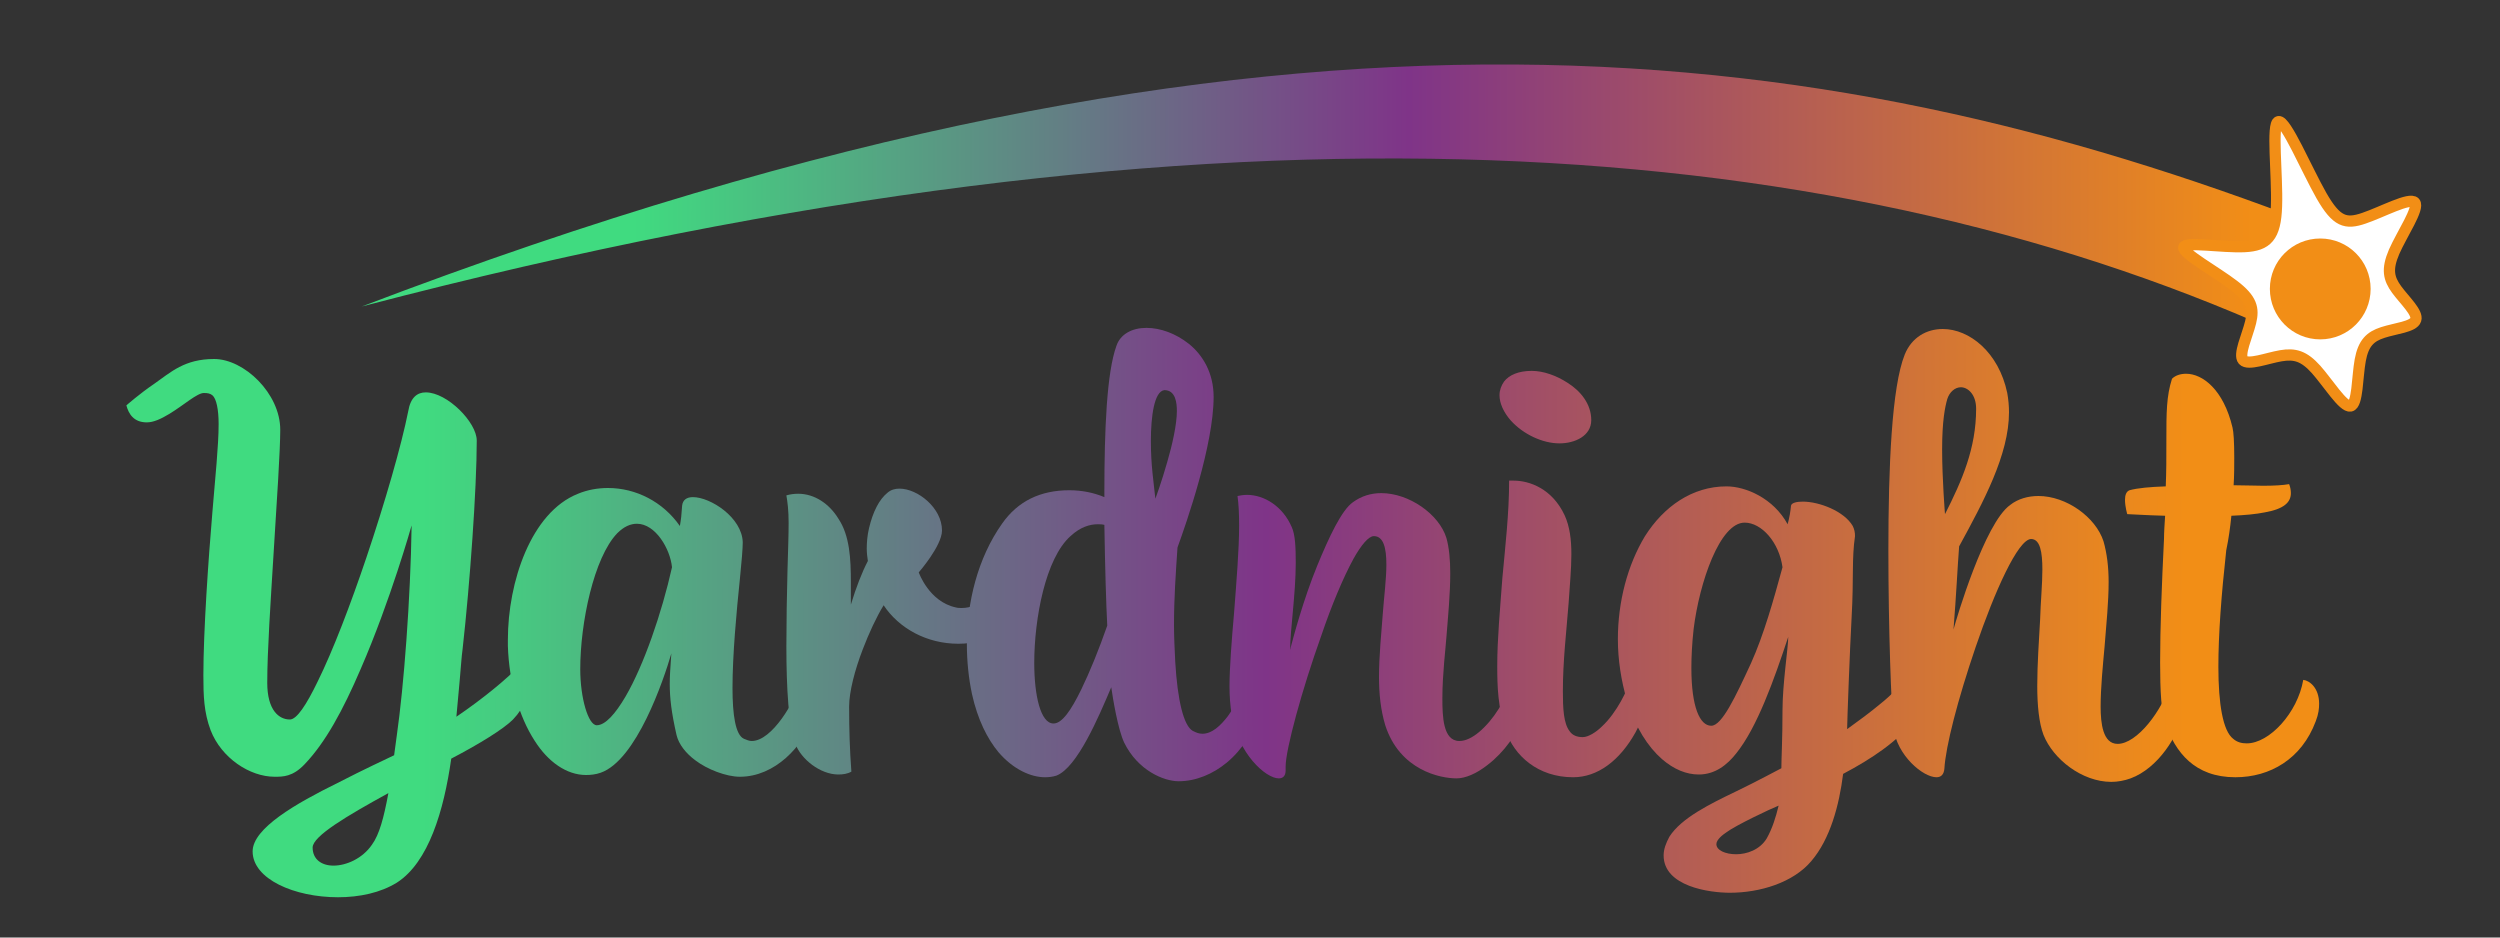 <?xml version="1.0" encoding="UTF-8"?>
<!DOCTYPE svg PUBLIC "-//W3C//DTD SVG 1.1//EN" "http://www.w3.org/Graphics/SVG/1.1/DTD/svg11.dtd">
<svg xmlns="http://www.w3.org/2000/svg" xml:space="preserve"  version="1.1" shape-rendering="geometricPrecision" text-rendering="geometricPrecision" image-rendering="optimizeQuality" fill-rule="evenodd" clip-rule="evenodd"
viewBox="0 0 200 75"
 xmlnsXlink="http://www.w3.org/1999/xlink">
 <rect x="0" y="0" width="200" height="75" fill="#333333" stroke="none"/>
 <defs>
   <linearGradient id="id0" gradientUnits="userSpaceOnUse" x1="33.77" y1="50.42" x2="174.85" y2="50.42">
    <stop offset="0" stop-opacity="1" stop-color="#40DB80"/>
    <stop offset="0.478" stop-opacity="1" stop-color="#7F3488"/>
    <stop offset="1" stop-opacity="1" stop-color="#F28E16"/>
   </linearGradient>
   <linearGradient id="id1" gradientUnits="userSpaceOnUse" x1="33.77" y1="50.42" x2="174.85" y2="50.42">
    <stop offset="0" stop-opacity="1" stop-color="#40DB80"/>
    <stop offset="0.478" stop-opacity="1" stop-color="#7F3488"/>
    <stop offset="1" stop-opacity="1" stop-color="#F28E16"/>
   </linearGradient>
   <linearGradient id="id2" gradientUnits="userSpaceOnUse" x1="33.77" y1="50.42" x2="174.85" y2="50.42">
    <stop offset="0" stop-opacity="1" stop-color="#40DB80"/>
    <stop offset="0.478" stop-opacity="1" stop-color="#7F3488"/>
    <stop offset="1" stop-opacity="1" stop-color="#F28E16"/>
   </linearGradient>
   <linearGradient id="id3" gradientUnits="userSpaceOnUse" x1="33.77" y1="50.42" x2="174.85" y2="50.42">
    <stop offset="0" stop-opacity="1" stop-color="#40DB80"/>
    <stop offset="0.478" stop-opacity="1" stop-color="#7F3488"/>
    <stop offset="1" stop-opacity="1" stop-color="#F28E16"/>
   </linearGradient>
   <linearGradient id="id4" gradientUnits="userSpaceOnUse" x1="33.77" y1="50.42" x2="174.85" y2="50.42">
    <stop offset="0" stop-opacity="1" stop-color="#40DB80"/>
    <stop offset="0.478" stop-opacity="1" stop-color="#7F3488"/>
    <stop offset="1" stop-opacity="1" stop-color="#F28E16"/>
   </linearGradient>
   <linearGradient id="id5" gradientUnits="userSpaceOnUse" x1="33.77" y1="50.42" x2="174.85" y2="50.42">
    <stop offset="0" stop-opacity="1" stop-color="#40DB80"/>
    <stop offset="0.478" stop-opacity="1" stop-color="#7F3488"/>
    <stop offset="1" stop-opacity="1" stop-color="#F28E16"/>
   </linearGradient>
   <linearGradient id="id6" gradientUnits="userSpaceOnUse" x1="33.77" y1="50.42" x2="174.85" y2="50.42">
    <stop offset="0" stop-opacity="1" stop-color="#40DB80"/>
    <stop offset="0.478" stop-opacity="1" stop-color="#7F3488"/>
    <stop offset="1" stop-opacity="1" stop-color="#F28E16"/>
   </linearGradient>
   <linearGradient id="id7" gradientUnits="userSpaceOnUse" x1="33.77" y1="50.42" x2="174.85" y2="50.42">
    <stop offset="0" stop-opacity="1" stop-color="#40DB80"/>
    <stop offset="0.478" stop-opacity="1" stop-color="#7F3488"/>
    <stop offset="1" stop-opacity="1" stop-color="#F28E16"/>
   </linearGradient>
   <linearGradient id="id8" gradientUnits="userSpaceOnUse" x1="33.77" y1="50.42" x2="174.85" y2="50.42">
    <stop offset="0" stop-opacity="1" stop-color="#40DB80"/>
    <stop offset="0.478" stop-opacity="1" stop-color="#7F3488"/>
    <stop offset="1" stop-opacity="1" stop-color="#F28E16"/>
   </linearGradient>
   <linearGradient id="id9" gradientUnits="userSpaceOnUse" x1="50.68" y1="17.11" x2="180.31" y2="17.11">
    <stop offset="0" stop-opacity="1" stop-color="#40DB80"/>
    <stop offset="0.478" stop-opacity="1" stop-color="#7F3488"/>
    <stop offset="1" stop-opacity="1" stop-color="#F28E16"/>
   </linearGradient>
 </defs>
 <g id="Layer_x0020_1">
  <path fill="url(#id0)" fill-rule="nonzero" d="M29.76 67.57c-0.77,1.13 -2.08,1.68 -3.08,1.68 -0.95,0 -1.67,-0.5 -1.67,-1.45 0,-0.91 2.76,-2.54 6.06,-4.35 -0.36,1.95 -0.72,3.31 -1.31,4.12zm1.77 -7.15c-2.77,1.31 -3.63,1.76 -4.53,2.22 -3.31,1.63 -6.79,3.62 -6.79,5.47 0,2.22 3.35,3.67 6.83,3.67 1.72,0 3.4,-0.36 4.71,-1.17 2.54,-1.63 3.76,-5.76 4.35,-9.92 2.26,-1.18 4.17,-2.36 4.94,-3.13 0.95,-0.99 1.22,-1.99 1.22,-2.76 0,-0.77 -0.36,-1.49 -0.59,-1.67 -1.04,1.13 -3.03,2.76 -5.16,4.21l0.27 -2.95c0.09,-0.95 0.13,-1.76 0.23,-2.49 0.58,-5.16 1.13,-12.81 1.13,-16.66 0,-1.45 -2.36,-3.85 -4.08,-3.85 -0.68,0 -1.22,0.41 -1.4,1.5 -0.55,2.76 -1.86,7.29 -3.35,11.72 -1.27,3.76 -2.67,7.43 -3.9,9.92 -0.9,1.86 -1.67,3.03 -2.22,3.03 -0.86,0 -1.81,-0.72 -1.81,-2.94 0,-2.54 0.27,-6.47 0.5,-10.23 0.27,-4.31 0.54,-8.38 0.54,-10.01 0,-2.9 -2.89,-5.66 -5.29,-5.66 -2.36,0 -3.45,1.04 -4.8,1.99 -1.14,0.77 -2.22,1.72 -2.22,1.72 0.18,0.68 0.59,1.36 1.63,1.36 0.54,0 1.13,-0.27 1.81,-0.68 1.18,-0.72 2.22,-1.67 2.76,-1.67 0.32,0 0.5,0.04 0.68,0.18 0.32,0.27 0.5,1.13 0.5,2.31 0,1.72 -0.27,4.25 -0.5,7.06 -0.32,3.76 -0.72,9.51 -0.72,13.04 0,1.63 0.04,2.95 0.58,4.39 0.86,2.22 3.13,3.72 5.12,3.72 0.68,0 1.45,0 2.4,-1 1.68,-1.76 3.08,-4.35 4.48,-7.61 2.4,-5.52 4.08,-11.5 4.08,-11.5 -0.09,5.98 -0.63,12.91 -1.18,16.76l-0.22 1.63z"/>
  <path id="1" fill="url(#id1)" fill-rule="nonzero" d="M59.51 59.1c-0.68,-0.31 -0.91,-1.94 -0.91,-4.07 0,-2.63 0.32,-6.11 0.59,-8.7 0.14,-1.35 0.23,-2.49 0.23,-2.94 -0.05,-1.99 -2.58,-3.62 -3.99,-3.62 -0.49,0 -0.81,0.22 -0.86,0.68 -0.04,0.68 -0.09,1.13 -0.18,1.63 -1.36,-1.95 -3.53,-3.04 -5.75,-3.04 -0.81,0 -1.63,0.14 -2.4,0.46 -3.76,1.49 -5.61,7.06 -5.61,11.68l0 0.5c0.09,2.9 0.9,5.66 2.13,7.56 1.08,1.72 2.58,2.76 4.12,2.76 0.36,0 0.77,-0.04 1.17,-0.18 2.86,-1 5.03,-7.38 5.66,-9.55 0,0.18 -0.04,0.36 -0.04,0.54 -0.05,0.72 -0.09,1.31 -0.09,1.9 0,1.13 0.13,2.27 0.54,4.08 0.18,0.77 0.77,1.49 1.5,2.03 0.95,0.73 2.49,1.32 3.57,1.32 2.81,0 5.07,-2.45 5.84,-4.71 0.1,-0.36 0.14,-0.68 0.14,-1 0,-1.18 -0.63,-1.76 -1.13,-1.9 -0.41,1.54 -2.27,4.75 -3.9,4.75 -0.22,0 -0.4,-0.09 -0.63,-0.18zm-11.77 -1.08c-0.68,0 -1.32,-2.18 -1.32,-4.49 0,-3.71 1.09,-8.92 2.95,-10.86 0.54,-0.55 1.08,-0.77 1.58,-0.77 1.5,0 2.67,2.03 2.81,3.48 -0.82,3.67 -2.26,7.84 -3.71,10.33 -0.82,1.4 -1.63,2.31 -2.31,2.31z"/>
  <path id="2" fill="url(#id2)" fill-rule="nonzero" d="M67.93 56.52c0,-1.17 0.46,-2.94 1.09,-4.57 0.5,-1.31 1.09,-2.58 1.67,-3.53 1.23,1.85 3.45,3.08 5.98,3.08 2.58,0 4.71,-1.41 4.71,-3.72 0,-1.08 -0.5,-1.76 -1.27,-1.85 -0.36,1.45 -1.72,2.71 -3.17,2.71 -0.13,0 -0.31,0 -0.45,-0.04 -2.17,-0.45 -2.99,-2.81 -2.99,-2.81 0,0 1.86,-2.13 1.86,-3.35 0,-1.81 -1.95,-3.35 -3.4,-3.35 -0.36,0 -0.68,0.09 -0.95,0.32 -0.68,0.54 -1.18,1.54 -1.49,2.85 -0.14,0.59 -0.18,1.18 -0.18,1.63 0,0.32 0.04,0.68 0.09,0.99 -0.46,0.87 -0.95,2.13 -1.36,3.49l0 -1.76c0,-1.91 -0.09,-3.76 -1,-5.12 -0.72,-1.18 -1.9,-1.99 -3.21,-1.99 -0.32,0 -0.64,0.04 -0.95,0.13 0.09,0.5 0.18,1.22 0.18,2.18 0,1.04 -0.05,2.35 -0.09,3.8 -0.05,1.77 -0.09,4.26 -0.09,6.11 0,3.31 0.18,6.43 0.72,7.79 0.45,1.22 1.99,2.45 3.44,2.45 0.36,0 0.73,-0.05 1.04,-0.23 -0.13,-1.77 -0.18,-3.35 -0.18,-5.21z"/>
  <path id="3" fill="url(#id3)" fill-rule="nonzero" d="M88.9 54.98c0.13,0.91 0.54,3.4 1.04,4.44 1.09,2.22 3.17,3.08 4.35,3.08 1.4,0 2.76,-0.59 3.85,-1.49 1.26,-1.05 2.17,-2.5 2.53,-3.94 0.09,-0.28 0.09,-0.59 0.09,-0.82 0,-1.13 -0.68,-1.67 -1.22,-1.77 -0.18,0.82 -0.68,1.95 -1.31,2.81 -0.59,0.77 -1.27,1.41 -2.04,1.41 -0.27,0 -0.5,-0.09 -0.77,-0.23 -0.73,-0.41 -1.22,-2.45 -1.4,-5.52 -0.05,-1 -0.1,-2 -0.1,-2.99 0,-2.09 0.14,-4.12 0.28,-6.16 0.72,-1.99 2.89,-8.2 2.89,-12.05 0,-1.9 -0.86,-3.35 -1.99,-4.25 -1.04,-0.82 -2.26,-1.27 -3.39,-1.27 -1.14,0 -2.09,0.5 -2.4,1.45 -0.77,2.13 -0.96,6.7 -0.96,11.68l0 0.41c-0.86,-0.36 -1.81,-0.55 -2.8,-0.55 -2.31,0 -4.12,0.86 -5.39,2.68 -1.95,2.76 -2.81,6.29 -2.81,9.64 0,1.36 0.14,2.72 0.41,3.99 0.45,2.03 1.22,3.57 2.13,4.66 1.17,1.36 2.58,1.99 3.71,1.99 0.32,0 0.63,-0.04 0.91,-0.13 1.67,-0.64 3.39,-4.71 4.39,-7.07zm-4.62 2.9c-1.04,0 -1.54,-2.26 -1.54,-4.84 0,-3.58 0.91,-8.38 2.9,-10.15 0.77,-0.72 1.54,-0.95 2.17,-0.95 0.18,0 0.36,0 0.54,0.05 0.05,3.3 0.14,6.34 0.23,8.06 -0.68,1.94 -1.4,3.71 -2.08,5.11 -0.82,1.68 -1.54,2.72 -2.22,2.72zm8.15 -17.98c-0.14,-1.35 -0.36,-2.67 -0.36,-4.61 0,-2 0.27,-3.99 1.08,-4.08 0.91,0 1,1.04 1,1.68 0,1.04 -0.36,2.67 -0.77,4.07 -0.45,1.59 -0.95,2.94 -0.95,2.94z"/>
  <path id="4" fill="url(#id4)" fill-rule="nonzero" d="M116.75 59.28c-1.32,0 -1.36,-1.99 -1.36,-3.44 0,-1.9 0.27,-4.07 0.32,-4.84 0.13,-1.63 0.31,-3.49 0.31,-5.12 0,-1.09 -0.09,-2.08 -0.31,-2.85 -0.59,-1.9 -2.99,-3.58 -5.21,-3.58 -0.82,0 -1.59,0.23 -2.27,0.73 -0.9,0.63 -1.9,2.76 -2.85,5.07 -1.13,2.76 -1.9,5.7 -2.13,6.56 0,0.09 -0.04,0.14 -0.04,0.18 0,-1.58 0.45,-4.48 0.45,-6.97 0,-1.18 -0.04,-2.26 -0.32,-2.85 -0.72,-1.68 -2.22,-2.58 -3.57,-2.58 -0.28,0 -0.55,0.04 -0.77,0.09 0.09,0.63 0.13,1.4 0.13,2.35 0,1.95 -0.22,4.58 -0.41,7.07 -0.18,2.03 -0.36,4.34 -0.36,5.79 0,0.77 0.05,1.54 0.18,2.31 0.5,3.08 2.72,5.07 3.76,5.07 0.32,0 0.55,-0.18 0.55,-0.63l0 -0.32c0,-1.36 1.31,-6.16 2.85,-10.46 0.81,-2.4 1.76,-4.66 2.58,-6.16 0.63,-1.13 1.22,-1.81 1.63,-1.81 0.77,0 1,0.95 1,2.27 0,1.17 -0.19,2.62 -0.28,3.85 -0.13,1.72 -0.31,3.48 -0.31,5.16 0,1.31 0.13,2.62 0.5,3.85 1.17,3.62 4.43,4.25 5.7,4.25 0.73,0 1.63,-0.4 2.49,-1.08 1.31,-1 2.36,-2.49 2.81,-3.76 0.13,-0.36 0.23,-0.77 0.23,-1.04 0,-1.14 -0.73,-1.77 -1.27,-1.86 -0.23,1.4 -1.32,3.08 -2.45,4.03 -0.54,0.45 -1.08,0.72 -1.58,0.72z"/>
  <path id="5" fill="url(#id5)" fill-rule="nonzero" d="M120.46 58.47c0.68,1.99 2.58,3.71 5.39,3.71 1.95,0 3.71,-1.31 4.98,-3.57 0.45,-0.82 0.77,-1.86 0.77,-2.59 0,-0.77 -0.68,-1.54 -1.22,-1.54 -0.14,0.64 -1.04,2.54 -2.22,3.63 -0.45,0.45 -1.09,0.86 -1.54,0.86 -0.45,0 -0.82,-0.14 -1.04,-0.46 -0.5,-0.63 -0.55,-1.85 -0.55,-3.21 0,-2.45 0.28,-4.75 0.46,-7.06 0.09,-1.41 0.22,-2.72 0.22,-3.9 0,-1.18 -0.13,-2.22 -0.54,-3.12 -1,-2.13 -2.81,-2.77 -4.08,-2.77l-0.36 0c0,2.63 -0.31,5.26 -0.54,7.79 -0.18,2.45 -0.41,4.85 -0.41,7.02 0,1.72 0.05,3.31 0.68,5.21zm2.08 -28.8c-1.04,0 -1.81,0.32 -2.22,0.86 -0.22,0.32 -0.36,0.68 -0.36,1.09 0,0.63 0.32,1.36 0.91,2.03 0.99,1.09 2.53,1.82 3.89,1.82 1.22,0 2.54,-0.59 2.54,-1.86 0,-1.27 -0.82,-2.31 -1.9,-2.99 -0.91,-0.59 -1.95,-0.95 -2.86,-0.95z"/>
  <path id="6" fill="url(#id6)" fill-rule="nonzero" d="M141.34 67.07c-0.55,0.91 -1.59,1.27 -2.45,1.27 -0.86,0 -1.58,-0.32 -1.58,-0.81 0,-0.37 0.54,-0.77 0.81,-0.95 0.73,-0.55 3.49,-1.86 4.17,-2.13 -0.23,0.95 -0.5,1.81 -0.95,2.62zm-4.44 -9.01c-0.91,0 -1.59,-1.49 -1.59,-4.62 0,-0.9 0.05,-1.94 0.18,-3.12 0.46,-3.71 2.09,-8.51 4.08,-8.51 1.36,0 2.76,1.58 3.03,3.57 -0.72,2.63 -1.49,5.39 -2.53,7.7 -1.22,2.63 -2.31,4.98 -3.17,4.98zm5.61 3.4c0,0 -2.22,1.18 -3.62,1.85 -2.08,1 -4.39,2.13 -5.34,3.63 -0.27,0.5 -0.46,0.99 -0.46,1.49 0,2.49 3.67,2.99 5.3,2.99 2.4,0 5.07,-0.81 6.52,-2.54 1.5,-1.76 2.22,-4.43 2.54,-6.97 2.31,-1.22 4.39,-2.63 5.52,-4.16 0.46,-0.64 0.68,-1.27 0.68,-1.73 0,-0.95 -0.63,-1.58 -1.13,-1.85 -0.5,0.68 -1.22,1.45 -2.13,2.17 -0.77,0.64 -1.67,1.31 -2.62,1.99 0,-0.54 0.22,-6.47 0.36,-8.96 0.18,-3.22 0,-4.62 0.27,-6.48 0,-0.31 -0.05,-0.54 -0.18,-0.81 -0.68,-1.18 -2.67,-1.95 -3.99,-1.95 -0.49,0 -0.9,0.09 -0.95,0.32 -0.04,0.45 -0.13,0.99 -0.27,1.49 -1.13,-2.08 -3.35,-3.03 -4.89,-3.03 -2.76,0 -5.03,1.63 -6.52,3.98 -1.4,2.31 -2.17,5.26 -2.17,8.24 0,1.68 0.27,3.35 0.72,4.89 0.68,2.18 1.68,3.72 2.81,4.71 0.95,0.82 1.95,1.23 2.94,1.23 1.31,0 2.27,-0.77 2.99,-1.68 1.68,-2.08 3.03,-5.89 4.17,-9.33 0,0.86 -0.46,3.72 -0.46,5.89 0,2.35 -0.09,3.76 -0.09,4.62z"/>
  <path id="7" fill="url(#id7)" fill-rule="nonzero" d="M169.41 59.51c-1.18,0 -1.36,-1.63 -1.36,-2.99 0,-1.49 0.18,-3.3 0.32,-4.84 0.14,-1.77 0.32,-3.53 0.32,-5.12 0,-1.22 -0.14,-2.31 -0.41,-3.26 -0.64,-1.95 -2.99,-3.62 -5.21,-3.62 -0.81,0 -1.63,0.22 -2.26,0.72 -2.04,1.45 -4.3,9.1 -4.53,9.96 0.23,-2.89 0.32,-4.98 0.45,-6.65 1.95,-3.58 3.99,-7.34 3.99,-10.73 0,-0.5 -0.05,-1.05 -0.14,-1.54 -0.68,-3.26 -3.03,-5.12 -5.16,-5.12 -1.31,0 -2.49,0.68 -3.04,2.04 -1.04,2.58 -1.31,8.96 -1.31,15.66 0,6.3 0.23,12.55 0.41,14.22 0.27,2.18 2.35,3.94 3.44,3.94 0.36,0 0.59,-0.22 0.63,-0.68 0.1,-1.76 1.05,-5.48 2.5,-9.73 1.53,-4.49 3.39,-8.61 4.43,-8.65 0.73,0 0.91,1.04 0.91,2.44 0,1.18 -0.14,2.59 -0.18,3.99 -0.09,1.63 -0.23,3.58 -0.23,5.34 0,1.54 0.14,2.95 0.5,3.9 0.77,1.94 3.08,3.76 5.43,3.76 0.5,0 1.04,-0.1 1.54,-0.28 2.18,-0.81 3.81,-3.35 4.3,-5.43 0.05,-0.23 0.09,-0.41 0.09,-0.63 0,-0.91 -0.45,-1.54 -1.13,-1.73 -0.72,2.4 -2.76,5.03 -4.3,5.03zm-13.81 -18.38c0,0.04 -0.23,-2.81 -0.23,-5.17 0,-2.31 0.23,-3.39 0.41,-4.03 0.18,-0.58 0.63,-0.95 1.09,-0.95 0.54,0 1.22,0.55 1.22,1.72 0,3.17 -1.13,5.75 -2.49,8.43z"/>
  <path id="8" fill="url(#id8)" fill-rule="nonzero" d="M178.83 62.18c2.76,0 5.3,-1.45 6.43,-4.48 0.23,-0.59 0.27,-1.04 0.27,-1.4 0,-1.27 -0.77,-1.86 -1.27,-1.91 -0.45,2.63 -2.71,5.08 -4.52,5.08 -0.41,0 -0.77,-0.09 -1.09,-0.37 -0.82,-0.63 -1.18,-2.8 -1.18,-5.75 0,-2.58 0.23,-5.7 0.63,-9.33 0.19,-0.9 0.32,-1.85 0.41,-2.76 1.04,-0.04 1.99,-0.13 2.67,-0.27 1.54,-0.27 2.09,-0.81 2.09,-1.54 0,-0.23 -0.05,-0.5 -0.14,-0.72 -0.5,0.09 -1.22,0.13 -2.08,0.13 -0.73,0 -1.5,-0.04 -2.36,-0.04 0.05,-0.82 0.05,-1.54 0.05,-2.22 0,-1.22 -0.05,-2.04 -0.14,-2.4 -0.72,-3.04 -2.4,-4.3 -3.71,-4.3 -0.45,0 -0.86,0.13 -1.13,0.4 -0.45,1.41 -0.45,2.72 -0.45,4.89 0,1.5 0,2.5 -0.05,3.72 -1.22,0.04 -2.26,0.13 -2.9,0.31 -0.27,0.1 -0.36,0.41 -0.36,0.77 0,0.55 0.18,1.14 0.18,1.14 0.23,0 1.45,0.09 3.03,0.13 -0.04,0.59 -0.09,1.36 -0.09,1.86 -0.18,3.62 -0.31,7.15 -0.31,9.87 0,2.31 0.09,3.94 0.4,4.85 0.82,2.35 2.36,4.34 5.62,4.34z"/>
  <path fill="url(#id9)" d="M185.62 19.08c2.23,0 4.03,1.8 4.03,4.03 0,2.23 -1.8,4.04 -4.03,4.04 -2.23,0 -4.03,-1.81 -4.03,-4.04 0,-2.23 1.8,-4.03 4.03,-4.03zm-1.75 8.21c-35.73,-16.58 -85.08,-21.09 -154.93,-2.77 74.4,-28.4 118.72,-21.28 158.01,-5.84 2.68,1.05 3.77,3.61 2.85,6.03l0 0c-1.04,2.59 -3.85,3.55 -5.93,2.58z"/>
  <path fill="white" stroke="#F28E16" stroke-width="0.9" stroke-miterlimit="22.926" d="M182.12 16.5c0.09,-2.45 -0.42,-6.66 0.16,-6.77 0.58,-0.13 2.25,3.84 3.44,5.93 1.2,2.09 1.93,2.3 3.39,1.8 1.47,-0.5 3.67,-1.7 4.07,-1.26 0.39,0.44 -1.03,2.53 -1.65,3.94 -0.61,1.42 -0.43,2.15 0.2,3.02 0.63,0.86 1.72,1.86 1.53,2.42 -0.18,0.57 -1.64,0.69 -2.64,1.02 -1,0.32 -1.55,0.85 -1.8,2.21 -0.25,1.35 -0.2,3.55 -0.78,3.67 -0.58,0.12 -1.79,-1.84 -2.75,-2.92 -0.97,-1.08 -1.7,-1.29 -2.82,-1.1 -1.12,0.19 -2.62,0.79 -3.02,0.35 -0.39,-0.44 0.33,-1.93 0.6,-3.03 0.27,-1.11 0.09,-1.85 -1.35,-2.95 -1.43,-1.1 -4.12,-2.57 -4,-3.05 0.12,-0.48 3.05,0.03 4.85,-0.05 1.81,-0.09 2.49,-0.78 2.57,-3.23z"/>
  <path fill="#F28E16" d="M185.62 27.15c2.23,0 4.03,-1.81 4.03,-4.04 0,-2.23 -1.8,-4.03 -4.03,-4.03 -2.23,0 -4.03,1.8 -4.03,4.03 0,2.23 1.8,4.04 4.03,4.04z"/>
 </g>
</svg>
